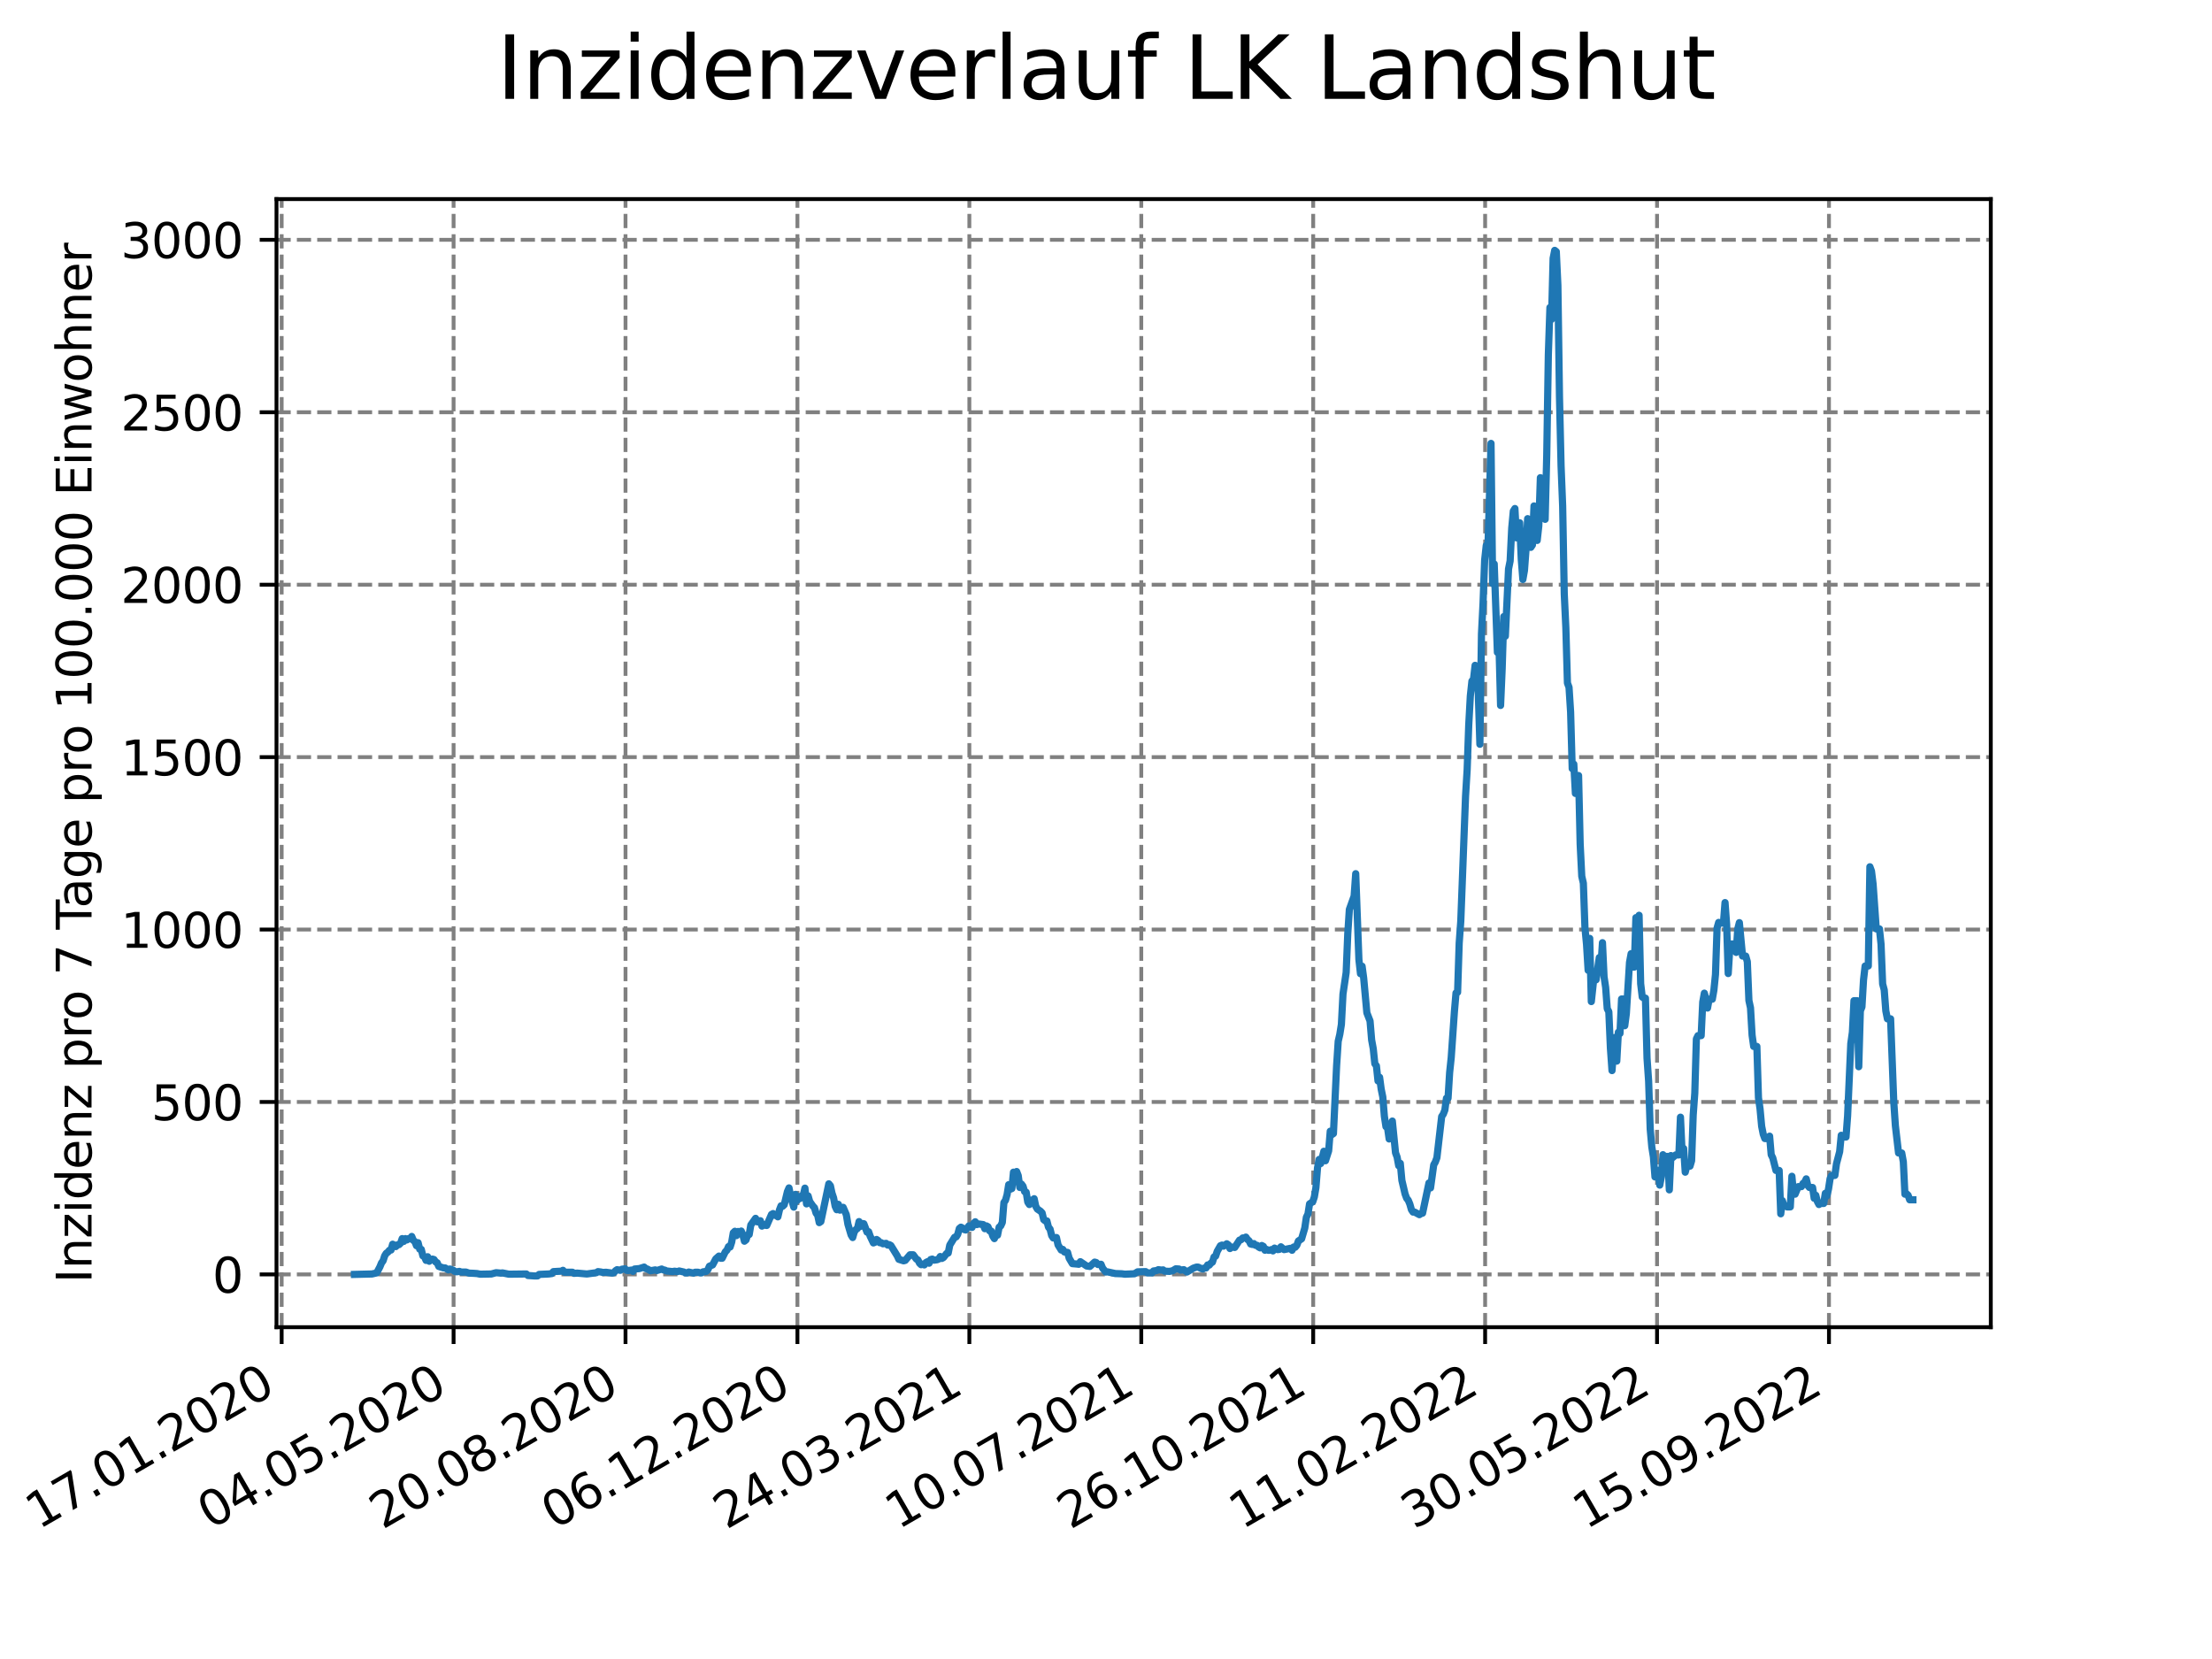 <?xml version="1.0" encoding="utf-8" standalone="no"?>
<!DOCTYPE svg PUBLIC "-//W3C//DTD SVG 1.1//EN"
  "http://www.w3.org/Graphics/SVG/1.1/DTD/svg11.dtd">
<svg xmlns:xlink="http://www.w3.org/1999/xlink" width="460.8pt" height="345.6pt" viewBox="0 0 460.8 345.6" xmlns="http://www.w3.org/2000/svg" version="1.1">
 <defs>
  <style type="text/css">*{stroke-linejoin: round; stroke-linecap: butt}</style>
 </defs>
 <g id="figure_1">
  <g id="patch_1">
   <path d="M 0 345.6 
L 460.8 345.6 
L 460.8 0 
L 0 0 
z
" style="fill: #ffffff"/>
  </g>
  <g id="axes_1">
   <g id="patch_2">
    <path d="M 57.6 276.48 
L 414.72 276.48 
L 414.72 41.472 
L 57.6 41.472 
z
" style="fill: #ffffff"/>
   </g>
   <g id="matplotlib.axis_1">
    <g id="xtick_1">
     <g id="line2d_1">
      <path d="M 58.675 276.48 
L 58.675 41.472 
" clip-path="url(#p34fa5a4a19)" style="fill: none; stroke-dasharray: 2.96,1.28; stroke-dashoffset: 0; stroke: #808080; stroke-width: 0.8"/>
     </g>
     <g id="line2d_2">
      <defs>
       <path id="m445432dfaf" d="M 0 0 
L 0 3.5 
" style="stroke: #000000; stroke-width: 0.8"/>
      </defs>
      <g>
       <use xlink:href="#m445432dfaf" x="58.675" y="276.48" style="stroke: #000000; stroke-width: 0.8"/>
      </g>
     </g>
     <g id="text_1">
      <!-- 17.01.2020 -->
      <g transform="translate(8.05 318.689) rotate(-30) scale(0.1 -0.1)">
       <defs>
        <path id="DejaVuSans-31" d="M 794 531 
L 1825 531 
L 1825 4091 
L 703 3866 
L 703 4441 
L 1819 4666 
L 2450 4666 
L 2450 531 
L 3481 531 
L 3481 0 
L 794 0 
L 794 531 
z
" transform="scale(0.016)"/>
        <path id="DejaVuSans-37" d="M 525 4666 
L 3525 4666 
L 3525 4397 
L 1831 0 
L 1172 0 
L 2766 4134 
L 525 4134 
L 525 4666 
z
" transform="scale(0.016)"/>
        <path id="DejaVuSans-2e" d="M 684 794 
L 1344 794 
L 1344 0 
L 684 0 
L 684 794 
z
" transform="scale(0.016)"/>
        <path id="DejaVuSans-30" d="M 2034 4250 
Q 1547 4250 1301 3770 
Q 1056 3291 1056 2328 
Q 1056 1369 1301 889 
Q 1547 409 2034 409 
Q 2525 409 2770 889 
Q 3016 1369 3016 2328 
Q 3016 3291 2770 3770 
Q 2525 4250 2034 4250 
z
M 2034 4750 
Q 2819 4750 3233 4129 
Q 3647 3509 3647 2328 
Q 3647 1150 3233 529 
Q 2819 -91 2034 -91 
Q 1250 -91 836 529 
Q 422 1150 422 2328 
Q 422 3509 836 4129 
Q 1250 4750 2034 4750 
z
" transform="scale(0.016)"/>
        <path id="DejaVuSans-32" d="M 1228 531 
L 3431 531 
L 3431 0 
L 469 0 
L 469 531 
Q 828 903 1448 1529 
Q 2069 2156 2228 2338 
Q 2531 2678 2651 2914 
Q 2772 3150 2772 3378 
Q 2772 3750 2511 3984 
Q 2250 4219 1831 4219 
Q 1534 4219 1204 4116 
Q 875 4013 500 3803 
L 500 4441 
Q 881 4594 1212 4672 
Q 1544 4750 1819 4750 
Q 2544 4750 2975 4387 
Q 3406 4025 3406 3419 
Q 3406 3131 3298 2873 
Q 3191 2616 2906 2266 
Q 2828 2175 2409 1742 
Q 1991 1309 1228 531 
z
" transform="scale(0.016)"/>
       </defs>
       <use xlink:href="#DejaVuSans-31"/>
       <use xlink:href="#DejaVuSans-37" x="63.623"/>
       <use xlink:href="#DejaVuSans-2e" x="127.246"/>
       <use xlink:href="#DejaVuSans-30" x="159.033"/>
       <use xlink:href="#DejaVuSans-31" x="222.656"/>
       <use xlink:href="#DejaVuSans-2e" x="286.279"/>
       <use xlink:href="#DejaVuSans-32" x="318.066"/>
       <use xlink:href="#DejaVuSans-30" x="381.689"/>
       <use xlink:href="#DejaVuSans-32" x="445.312"/>
       <use xlink:href="#DejaVuSans-30" x="508.936"/>
      </g>
     </g>
    </g>
    <g id="xtick_2">
     <g id="line2d_3">
      <path d="M 94.49 276.48 
L 94.49 41.472 
" clip-path="url(#p34fa5a4a19)" style="fill: none; stroke-dasharray: 2.96,1.28; stroke-dashoffset: 0; stroke: #808080; stroke-width: 0.8"/>
     </g>
     <g id="line2d_4">
      <g>
       <use xlink:href="#m445432dfaf" x="94.49" y="276.48" style="stroke: #000000; stroke-width: 0.8"/>
      </g>
     </g>
     <g id="text_2">
      <!-- 04.05.2020 -->
      <g transform="translate(43.865 318.689) rotate(-30) scale(0.1 -0.1)">
       <defs>
        <path id="DejaVuSans-34" d="M 2419 4116 
L 825 1625 
L 2419 1625 
L 2419 4116 
z
M 2253 4666 
L 3047 4666 
L 3047 1625 
L 3713 1625 
L 3713 1100 
L 3047 1100 
L 3047 0 
L 2419 0 
L 2419 1100 
L 313 1100 
L 313 1709 
L 2253 4666 
z
" transform="scale(0.016)"/>
        <path id="DejaVuSans-35" d="M 691 4666 
L 3169 4666 
L 3169 4134 
L 1269 4134 
L 1269 2991 
Q 1406 3038 1543 3061 
Q 1681 3084 1819 3084 
Q 2600 3084 3056 2656 
Q 3513 2228 3513 1497 
Q 3513 744 3044 326 
Q 2575 -91 1722 -91 
Q 1428 -91 1123 -41 
Q 819 9 494 109 
L 494 744 
Q 775 591 1075 516 
Q 1375 441 1709 441 
Q 2250 441 2565 725 
Q 2881 1009 2881 1497 
Q 2881 1984 2565 2268 
Q 2250 2553 1709 2553 
Q 1456 2553 1204 2497 
Q 953 2441 691 2322 
L 691 4666 
z
" transform="scale(0.016)"/>
       </defs>
       <use xlink:href="#DejaVuSans-30"/>
       <use xlink:href="#DejaVuSans-34" x="63.623"/>
       <use xlink:href="#DejaVuSans-2e" x="127.246"/>
       <use xlink:href="#DejaVuSans-30" x="159.033"/>
       <use xlink:href="#DejaVuSans-35" x="222.656"/>
       <use xlink:href="#DejaVuSans-2e" x="286.279"/>
       <use xlink:href="#DejaVuSans-32" x="318.066"/>
       <use xlink:href="#DejaVuSans-30" x="381.689"/>
       <use xlink:href="#DejaVuSans-32" x="445.312"/>
       <use xlink:href="#DejaVuSans-30" x="508.936"/>
      </g>
     </g>
    </g>
    <g id="xtick_3">
     <g id="line2d_5">
      <path d="M 130.305 276.48 
L 130.305 41.472 
" clip-path="url(#p34fa5a4a19)" style="fill: none; stroke-dasharray: 2.96,1.28; stroke-dashoffset: 0; stroke: #808080; stroke-width: 0.8"/>
     </g>
     <g id="line2d_6">
      <g>
       <use xlink:href="#m445432dfaf" x="130.305" y="276.48" style="stroke: #000000; stroke-width: 0.8"/>
      </g>
     </g>
     <g id="text_3">
      <!-- 20.08.2020 -->
      <g transform="translate(79.679 318.689) rotate(-30) scale(0.1 -0.1)">
       <defs>
        <path id="DejaVuSans-38" d="M 2034 2216 
Q 1584 2216 1326 1975 
Q 1069 1734 1069 1313 
Q 1069 891 1326 650 
Q 1584 409 2034 409 
Q 2484 409 2743 651 
Q 3003 894 3003 1313 
Q 3003 1734 2745 1975 
Q 2488 2216 2034 2216 
z
M 1403 2484 
Q 997 2584 770 2862 
Q 544 3141 544 3541 
Q 544 4100 942 4425 
Q 1341 4750 2034 4750 
Q 2731 4750 3128 4425 
Q 3525 4100 3525 3541 
Q 3525 3141 3298 2862 
Q 3072 2584 2669 2484 
Q 3125 2378 3379 2068 
Q 3634 1759 3634 1313 
Q 3634 634 3220 271 
Q 2806 -91 2034 -91 
Q 1263 -91 848 271 
Q 434 634 434 1313 
Q 434 1759 690 2068 
Q 947 2378 1403 2484 
z
M 1172 3481 
Q 1172 3119 1398 2916 
Q 1625 2713 2034 2713 
Q 2441 2713 2670 2916 
Q 2900 3119 2900 3481 
Q 2900 3844 2670 4047 
Q 2441 4250 2034 4250 
Q 1625 4250 1398 4047 
Q 1172 3844 1172 3481 
z
" transform="scale(0.016)"/>
       </defs>
       <use xlink:href="#DejaVuSans-32"/>
       <use xlink:href="#DejaVuSans-30" x="63.623"/>
       <use xlink:href="#DejaVuSans-2e" x="127.246"/>
       <use xlink:href="#DejaVuSans-30" x="159.033"/>
       <use xlink:href="#DejaVuSans-38" x="222.656"/>
       <use xlink:href="#DejaVuSans-2e" x="286.279"/>
       <use xlink:href="#DejaVuSans-32" x="318.066"/>
       <use xlink:href="#DejaVuSans-30" x="381.689"/>
       <use xlink:href="#DejaVuSans-32" x="445.312"/>
       <use xlink:href="#DejaVuSans-30" x="508.936"/>
      </g>
     </g>
    </g>
    <g id="xtick_4">
     <g id="line2d_7">
      <path d="M 166.119 276.48 
L 166.119 41.472 
" clip-path="url(#p34fa5a4a19)" style="fill: none; stroke-dasharray: 2.96,1.28; stroke-dashoffset: 0; stroke: #808080; stroke-width: 0.8"/>
     </g>
     <g id="line2d_8">
      <g>
       <use xlink:href="#m445432dfaf" x="166.119" y="276.48" style="stroke: #000000; stroke-width: 0.8"/>
      </g>
     </g>
     <g id="text_4">
      <!-- 06.12.2020 -->
      <g transform="translate(115.494 318.689) rotate(-30) scale(0.1 -0.1)">
       <defs>
        <path id="DejaVuSans-36" d="M 2113 2584 
Q 1688 2584 1439 2293 
Q 1191 2003 1191 1497 
Q 1191 994 1439 701 
Q 1688 409 2113 409 
Q 2538 409 2786 701 
Q 3034 994 3034 1497 
Q 3034 2003 2786 2293 
Q 2538 2584 2113 2584 
z
M 3366 4563 
L 3366 3988 
Q 3128 4100 2886 4159 
Q 2644 4219 2406 4219 
Q 1781 4219 1451 3797 
Q 1122 3375 1075 2522 
Q 1259 2794 1537 2939 
Q 1816 3084 2150 3084 
Q 2853 3084 3261 2657 
Q 3669 2231 3669 1497 
Q 3669 778 3244 343 
Q 2819 -91 2113 -91 
Q 1303 -91 875 529 
Q 447 1150 447 2328 
Q 447 3434 972 4092 
Q 1497 4750 2381 4750 
Q 2619 4750 2861 4703 
Q 3103 4656 3366 4563 
z
" transform="scale(0.016)"/>
       </defs>
       <use xlink:href="#DejaVuSans-30"/>
       <use xlink:href="#DejaVuSans-36" x="63.623"/>
       <use xlink:href="#DejaVuSans-2e" x="127.246"/>
       <use xlink:href="#DejaVuSans-31" x="159.033"/>
       <use xlink:href="#DejaVuSans-32" x="222.656"/>
       <use xlink:href="#DejaVuSans-2e" x="286.279"/>
       <use xlink:href="#DejaVuSans-32" x="318.066"/>
       <use xlink:href="#DejaVuSans-30" x="381.689"/>
       <use xlink:href="#DejaVuSans-32" x="445.312"/>
       <use xlink:href="#DejaVuSans-30" x="508.936"/>
      </g>
     </g>
    </g>
    <g id="xtick_5">
     <g id="line2d_9">
      <path d="M 201.934 276.48 
L 201.934 41.472 
" clip-path="url(#p34fa5a4a19)" style="fill: none; stroke-dasharray: 2.96,1.28; stroke-dashoffset: 0; stroke: #808080; stroke-width: 0.8"/>
     </g>
     <g id="line2d_10">
      <g>
       <use xlink:href="#m445432dfaf" x="201.934" y="276.48" style="stroke: #000000; stroke-width: 0.8"/>
      </g>
     </g>
     <g id="text_5">
      <!-- 24.03.2021 -->
      <g transform="translate(151.309 318.689) rotate(-30) scale(0.1 -0.1)">
       <defs>
        <path id="DejaVuSans-33" d="M 2597 2516 
Q 3050 2419 3304 2112 
Q 3559 1806 3559 1356 
Q 3559 666 3084 287 
Q 2609 -91 1734 -91 
Q 1441 -91 1130 -33 
Q 819 25 488 141 
L 488 750 
Q 750 597 1062 519 
Q 1375 441 1716 441 
Q 2309 441 2620 675 
Q 2931 909 2931 1356 
Q 2931 1769 2642 2001 
Q 2353 2234 1838 2234 
L 1294 2234 
L 1294 2753 
L 1863 2753 
Q 2328 2753 2575 2939 
Q 2822 3125 2822 3475 
Q 2822 3834 2567 4026 
Q 2313 4219 1838 4219 
Q 1578 4219 1281 4162 
Q 984 4106 628 3988 
L 628 4550 
Q 988 4650 1302 4700 
Q 1616 4750 1894 4750 
Q 2613 4750 3031 4423 
Q 3450 4097 3450 3541 
Q 3450 3153 3228 2886 
Q 3006 2619 2597 2516 
z
" transform="scale(0.016)"/>
       </defs>
       <use xlink:href="#DejaVuSans-32"/>
       <use xlink:href="#DejaVuSans-34" x="63.623"/>
       <use xlink:href="#DejaVuSans-2e" x="127.246"/>
       <use xlink:href="#DejaVuSans-30" x="159.033"/>
       <use xlink:href="#DejaVuSans-33" x="222.656"/>
       <use xlink:href="#DejaVuSans-2e" x="286.279"/>
       <use xlink:href="#DejaVuSans-32" x="318.066"/>
       <use xlink:href="#DejaVuSans-30" x="381.689"/>
       <use xlink:href="#DejaVuSans-32" x="445.312"/>
       <use xlink:href="#DejaVuSans-31" x="508.936"/>
      </g>
     </g>
    </g>
    <g id="xtick_6">
     <g id="line2d_11">
      <path d="M 237.749 276.48 
L 237.749 41.472 
" clip-path="url(#p34fa5a4a19)" style="fill: none; stroke-dasharray: 2.96,1.28; stroke-dashoffset: 0; stroke: #808080; stroke-width: 0.8"/>
     </g>
     <g id="line2d_12">
      <g>
       <use xlink:href="#m445432dfaf" x="237.749" y="276.48" style="stroke: #000000; stroke-width: 0.8"/>
      </g>
     </g>
     <g id="text_6">
      <!-- 10.07.2021 -->
      <g transform="translate(187.124 318.689) rotate(-30) scale(0.1 -0.1)">
       <use xlink:href="#DejaVuSans-31"/>
       <use xlink:href="#DejaVuSans-30" x="63.623"/>
       <use xlink:href="#DejaVuSans-2e" x="127.246"/>
       <use xlink:href="#DejaVuSans-30" x="159.033"/>
       <use xlink:href="#DejaVuSans-37" x="222.656"/>
       <use xlink:href="#DejaVuSans-2e" x="286.279"/>
       <use xlink:href="#DejaVuSans-32" x="318.066"/>
       <use xlink:href="#DejaVuSans-30" x="381.689"/>
       <use xlink:href="#DejaVuSans-32" x="445.312"/>
       <use xlink:href="#DejaVuSans-31" x="508.936"/>
      </g>
     </g>
    </g>
    <g id="xtick_7">
     <g id="line2d_13">
      <path d="M 273.564 276.48 
L 273.564 41.472 
" clip-path="url(#p34fa5a4a19)" style="fill: none; stroke-dasharray: 2.96,1.28; stroke-dashoffset: 0; stroke: #808080; stroke-width: 0.8"/>
     </g>
     <g id="line2d_14">
      <g>
       <use xlink:href="#m445432dfaf" x="273.564" y="276.48" style="stroke: #000000; stroke-width: 0.8"/>
      </g>
     </g>
     <g id="text_7">
      <!-- 26.10.2021 -->
      <g transform="translate(222.939 318.689) rotate(-30) scale(0.1 -0.1)">
       <use xlink:href="#DejaVuSans-32"/>
       <use xlink:href="#DejaVuSans-36" x="63.623"/>
       <use xlink:href="#DejaVuSans-2e" x="127.246"/>
       <use xlink:href="#DejaVuSans-31" x="159.033"/>
       <use xlink:href="#DejaVuSans-30" x="222.656"/>
       <use xlink:href="#DejaVuSans-2e" x="286.279"/>
       <use xlink:href="#DejaVuSans-32" x="318.066"/>
       <use xlink:href="#DejaVuSans-30" x="381.689"/>
       <use xlink:href="#DejaVuSans-32" x="445.312"/>
       <use xlink:href="#DejaVuSans-31" x="508.936"/>
      </g>
     </g>
    </g>
    <g id="xtick_8">
     <g id="line2d_15">
      <path d="M 309.379 276.48 
L 309.379 41.472 
" clip-path="url(#p34fa5a4a19)" style="fill: none; stroke-dasharray: 2.96,1.28; stroke-dashoffset: 0; stroke: #808080; stroke-width: 0.8"/>
     </g>
     <g id="line2d_16">
      <g>
       <use xlink:href="#m445432dfaf" x="309.379" y="276.48" style="stroke: #000000; stroke-width: 0.8"/>
      </g>
     </g>
     <g id="text_8">
      <!-- 11.02.2022 -->
      <g transform="translate(258.753 318.689) rotate(-30) scale(0.1 -0.1)">
       <use xlink:href="#DejaVuSans-31"/>
       <use xlink:href="#DejaVuSans-31" x="63.623"/>
       <use xlink:href="#DejaVuSans-2e" x="127.246"/>
       <use xlink:href="#DejaVuSans-30" x="159.033"/>
       <use xlink:href="#DejaVuSans-32" x="222.656"/>
       <use xlink:href="#DejaVuSans-2e" x="286.279"/>
       <use xlink:href="#DejaVuSans-32" x="318.066"/>
       <use xlink:href="#DejaVuSans-30" x="381.689"/>
       <use xlink:href="#DejaVuSans-32" x="445.312"/>
       <use xlink:href="#DejaVuSans-32" x="508.936"/>
      </g>
     </g>
    </g>
    <g id="xtick_9">
     <g id="line2d_17">
      <path d="M 345.193 276.48 
L 345.193 41.472 
" clip-path="url(#p34fa5a4a19)" style="fill: none; stroke-dasharray: 2.96,1.28; stroke-dashoffset: 0; stroke: #808080; stroke-width: 0.8"/>
     </g>
     <g id="line2d_18">
      <g>
       <use xlink:href="#m445432dfaf" x="345.193" y="276.48" style="stroke: #000000; stroke-width: 0.8"/>
      </g>
     </g>
     <g id="text_9">
      <!-- 30.05.2022 -->
      <g transform="translate(294.568 318.689) rotate(-30) scale(0.1 -0.1)">
       <use xlink:href="#DejaVuSans-33"/>
       <use xlink:href="#DejaVuSans-30" x="63.623"/>
       <use xlink:href="#DejaVuSans-2e" x="127.246"/>
       <use xlink:href="#DejaVuSans-30" x="159.033"/>
       <use xlink:href="#DejaVuSans-35" x="222.656"/>
       <use xlink:href="#DejaVuSans-2e" x="286.279"/>
       <use xlink:href="#DejaVuSans-32" x="318.066"/>
       <use xlink:href="#DejaVuSans-30" x="381.689"/>
       <use xlink:href="#DejaVuSans-32" x="445.312"/>
       <use xlink:href="#DejaVuSans-32" x="508.936"/>
      </g>
     </g>
    </g>
    <g id="xtick_10">
     <g id="line2d_19">
      <path d="M 381.008 276.48 
L 381.008 41.472 
" clip-path="url(#p34fa5a4a19)" style="fill: none; stroke-dasharray: 2.96,1.28; stroke-dashoffset: 0; stroke: #808080; stroke-width: 0.8"/>
     </g>
     <g id="line2d_20">
      <g>
       <use xlink:href="#m445432dfaf" x="381.008" y="276.48" style="stroke: #000000; stroke-width: 0.8"/>
      </g>
     </g>
     <g id="text_10">
      <!-- 15.09.2022 -->
      <g transform="translate(330.383 318.689) rotate(-30) scale(0.1 -0.1)">
       <defs>
        <path id="DejaVuSans-39" d="M 703 97 
L 703 672 
Q 941 559 1184 500 
Q 1428 441 1663 441 
Q 2288 441 2617 861 
Q 2947 1281 2994 2138 
Q 2813 1869 2534 1725 
Q 2256 1581 1919 1581 
Q 1219 1581 811 2004 
Q 403 2428 403 3163 
Q 403 3881 828 4315 
Q 1253 4750 1959 4750 
Q 2769 4750 3195 4129 
Q 3622 3509 3622 2328 
Q 3622 1225 3098 567 
Q 2575 -91 1691 -91 
Q 1453 -91 1209 -44 
Q 966 3 703 97 
z
M 1959 2075 
Q 2384 2075 2632 2365 
Q 2881 2656 2881 3163 
Q 2881 3666 2632 3958 
Q 2384 4250 1959 4250 
Q 1534 4250 1286 3958 
Q 1038 3666 1038 3163 
Q 1038 2656 1286 2365 
Q 1534 2075 1959 2075 
z
" transform="scale(0.016)"/>
       </defs>
       <use xlink:href="#DejaVuSans-31"/>
       <use xlink:href="#DejaVuSans-35" x="63.623"/>
       <use xlink:href="#DejaVuSans-2e" x="127.246"/>
       <use xlink:href="#DejaVuSans-30" x="159.033"/>
       <use xlink:href="#DejaVuSans-39" x="222.656"/>
       <use xlink:href="#DejaVuSans-2e" x="286.279"/>
       <use xlink:href="#DejaVuSans-32" x="318.066"/>
       <use xlink:href="#DejaVuSans-30" x="381.689"/>
       <use xlink:href="#DejaVuSans-32" x="445.312"/>
       <use xlink:href="#DejaVuSans-32" x="508.936"/>
      </g>
     </g>
    </g>
   </g>
   <g id="matplotlib.axis_2">
    <g id="ytick_1">
     <g id="line2d_21">
      <path d="M 57.6 265.483 
L 414.72 265.483 
" clip-path="url(#p34fa5a4a19)" style="fill: none; stroke-dasharray: 2.96,1.28; stroke-dashoffset: 0; stroke: #808080; stroke-width: 0.8"/>
     </g>
     <g id="line2d_22">
      <defs>
       <path id="m3ce16e7457" d="M 0 0 
L -3.5 0 
" style="stroke: #000000; stroke-width: 0.8"/>
      </defs>
      <g>
       <use xlink:href="#m3ce16e7457" x="57.6" y="265.483" style="stroke: #000000; stroke-width: 0.8"/>
      </g>
     </g>
     <g id="text_11">
      <!-- 0 -->
      <g transform="translate(44.237 269.283) scale(0.1 -0.1)">
       <use xlink:href="#DejaVuSans-30"/>
      </g>
     </g>
    </g>
    <g id="ytick_2">
     <g id="line2d_23">
      <path d="M 57.6 229.563 
L 414.72 229.563 
" clip-path="url(#p34fa5a4a19)" style="fill: none; stroke-dasharray: 2.96,1.28; stroke-dashoffset: 0; stroke: #808080; stroke-width: 0.8"/>
     </g>
     <g id="line2d_24">
      <g>
       <use xlink:href="#m3ce16e7457" x="57.6" y="229.563" style="stroke: #000000; stroke-width: 0.8"/>
      </g>
     </g>
     <g id="text_12">
      <!-- 500 -->
      <g transform="translate(31.512 233.362) scale(0.1 -0.1)">
       <use xlink:href="#DejaVuSans-35"/>
       <use xlink:href="#DejaVuSans-30" x="63.623"/>
       <use xlink:href="#DejaVuSans-30" x="127.246"/>
      </g>
     </g>
    </g>
    <g id="ytick_3">
     <g id="line2d_25">
      <path d="M 57.6 193.642 
L 414.72 193.642 
" clip-path="url(#p34fa5a4a19)" style="fill: none; stroke-dasharray: 2.96,1.28; stroke-dashoffset: 0; stroke: #808080; stroke-width: 0.8"/>
     </g>
     <g id="line2d_26">
      <g>
       <use xlink:href="#m3ce16e7457" x="57.6" y="193.642" style="stroke: #000000; stroke-width: 0.8"/>
      </g>
     </g>
     <g id="text_13">
      <!-- 1000 -->
      <g transform="translate(25.15 197.441) scale(0.1 -0.1)">
       <use xlink:href="#DejaVuSans-31"/>
       <use xlink:href="#DejaVuSans-30" x="63.623"/>
       <use xlink:href="#DejaVuSans-30" x="127.246"/>
       <use xlink:href="#DejaVuSans-30" x="190.869"/>
      </g>
     </g>
    </g>
    <g id="ytick_4">
     <g id="line2d_27">
      <path d="M 57.6 157.721 
L 414.72 157.721 
" clip-path="url(#p34fa5a4a19)" style="fill: none; stroke-dasharray: 2.96,1.28; stroke-dashoffset: 0; stroke: #808080; stroke-width: 0.8"/>
     </g>
     <g id="line2d_28">
      <g>
       <use xlink:href="#m3ce16e7457" x="57.6" y="157.721" style="stroke: #000000; stroke-width: 0.8"/>
      </g>
     </g>
     <g id="text_14">
      <!-- 1500 -->
      <g transform="translate(25.15 161.521) scale(0.1 -0.1)">
       <use xlink:href="#DejaVuSans-31"/>
       <use xlink:href="#DejaVuSans-35" x="63.623"/>
       <use xlink:href="#DejaVuSans-30" x="127.246"/>
       <use xlink:href="#DejaVuSans-30" x="190.869"/>
      </g>
     </g>
    </g>
    <g id="ytick_5">
     <g id="line2d_29">
      <path d="M 57.6 121.801 
L 414.72 121.801 
" clip-path="url(#p34fa5a4a19)" style="fill: none; stroke-dasharray: 2.96,1.28; stroke-dashoffset: 0; stroke: #808080; stroke-width: 0.8"/>
     </g>
     <g id="line2d_30">
      <g>
       <use xlink:href="#m3ce16e7457" x="57.6" y="121.801" style="stroke: #000000; stroke-width: 0.8"/>
      </g>
     </g>
     <g id="text_15">
      <!-- 2000 -->
      <g transform="translate(25.15 125.6) scale(0.1 -0.1)">
       <use xlink:href="#DejaVuSans-32"/>
       <use xlink:href="#DejaVuSans-30" x="63.623"/>
       <use xlink:href="#DejaVuSans-30" x="127.246"/>
       <use xlink:href="#DejaVuSans-30" x="190.869"/>
      </g>
     </g>
    </g>
    <g id="ytick_6">
     <g id="line2d_31">
      <path d="M 57.6 85.88 
L 414.72 85.88 
" clip-path="url(#p34fa5a4a19)" style="fill: none; stroke-dasharray: 2.96,1.28; stroke-dashoffset: 0; stroke: #808080; stroke-width: 0.8"/>
     </g>
     <g id="line2d_32">
      <g>
       <use xlink:href="#m3ce16e7457" x="57.6" y="85.88" style="stroke: #000000; stroke-width: 0.8"/>
      </g>
     </g>
     <g id="text_16">
      <!-- 2500 -->
      <g transform="translate(25.15 89.679) scale(0.1 -0.1)">
       <use xlink:href="#DejaVuSans-32"/>
       <use xlink:href="#DejaVuSans-35" x="63.623"/>
       <use xlink:href="#DejaVuSans-30" x="127.246"/>
       <use xlink:href="#DejaVuSans-30" x="190.869"/>
      </g>
     </g>
    </g>
    <g id="ytick_7">
     <g id="line2d_33">
      <path d="M 57.6 49.959 
L 414.72 49.959 
" clip-path="url(#p34fa5a4a19)" style="fill: none; stroke-dasharray: 2.96,1.28; stroke-dashoffset: 0; stroke: #808080; stroke-width: 0.8"/>
     </g>
     <g id="line2d_34">
      <g>
       <use xlink:href="#m3ce16e7457" x="57.6" y="49.959" style="stroke: #000000; stroke-width: 0.8"/>
      </g>
     </g>
     <g id="text_17">
      <!-- 3000 -->
      <g transform="translate(25.15 53.759) scale(0.1 -0.1)">
       <use xlink:href="#DejaVuSans-33"/>
       <use xlink:href="#DejaVuSans-30" x="63.623"/>
       <use xlink:href="#DejaVuSans-30" x="127.246"/>
       <use xlink:href="#DejaVuSans-30" x="190.869"/>
      </g>
     </g>
    </g>
    <g id="text_18">
     <!-- Inzidenz pro 7 Tage pro 100.000 Einwohner -->
     <g transform="translate(19.07 267.301) rotate(-90) scale(0.1 -0.1)">
      <defs>
       <path id="DejaVuSans-49" d="M 628 4666 
L 1259 4666 
L 1259 0 
L 628 0 
L 628 4666 
z
" transform="scale(0.016)"/>
       <path id="DejaVuSans-6e" d="M 3513 2113 
L 3513 0 
L 2938 0 
L 2938 2094 
Q 2938 2591 2744 2837 
Q 2550 3084 2163 3084 
Q 1697 3084 1428 2787 
Q 1159 2491 1159 1978 
L 1159 0 
L 581 0 
L 581 3500 
L 1159 3500 
L 1159 2956 
Q 1366 3272 1645 3428 
Q 1925 3584 2291 3584 
Q 2894 3584 3203 3211 
Q 3513 2838 3513 2113 
z
" transform="scale(0.016)"/>
       <path id="DejaVuSans-7a" d="M 353 3500 
L 3084 3500 
L 3084 2975 
L 922 459 
L 3084 459 
L 3084 0 
L 275 0 
L 275 525 
L 2438 3041 
L 353 3041 
L 353 3500 
z
" transform="scale(0.016)"/>
       <path id="DejaVuSans-69" d="M 603 3500 
L 1178 3500 
L 1178 0 
L 603 0 
L 603 3500 
z
M 603 4863 
L 1178 4863 
L 1178 4134 
L 603 4134 
L 603 4863 
z
" transform="scale(0.016)"/>
       <path id="DejaVuSans-64" d="M 2906 2969 
L 2906 4863 
L 3481 4863 
L 3481 0 
L 2906 0 
L 2906 525 
Q 2725 213 2448 61 
Q 2172 -91 1784 -91 
Q 1150 -91 751 415 
Q 353 922 353 1747 
Q 353 2572 751 3078 
Q 1150 3584 1784 3584 
Q 2172 3584 2448 3432 
Q 2725 3281 2906 2969 
z
M 947 1747 
Q 947 1113 1208 752 
Q 1469 391 1925 391 
Q 2381 391 2643 752 
Q 2906 1113 2906 1747 
Q 2906 2381 2643 2742 
Q 2381 3103 1925 3103 
Q 1469 3103 1208 2742 
Q 947 2381 947 1747 
z
" transform="scale(0.016)"/>
       <path id="DejaVuSans-65" d="M 3597 1894 
L 3597 1613 
L 953 1613 
Q 991 1019 1311 708 
Q 1631 397 2203 397 
Q 2534 397 2845 478 
Q 3156 559 3463 722 
L 3463 178 
Q 3153 47 2828 -22 
Q 2503 -91 2169 -91 
Q 1331 -91 842 396 
Q 353 884 353 1716 
Q 353 2575 817 3079 
Q 1281 3584 2069 3584 
Q 2775 3584 3186 3129 
Q 3597 2675 3597 1894 
z
M 3022 2063 
Q 3016 2534 2758 2815 
Q 2500 3097 2075 3097 
Q 1594 3097 1305 2825 
Q 1016 2553 972 2059 
L 3022 2063 
z
" transform="scale(0.016)"/>
       <path id="DejaVuSans-20" transform="scale(0.016)"/>
       <path id="DejaVuSans-70" d="M 1159 525 
L 1159 -1331 
L 581 -1331 
L 581 3500 
L 1159 3500 
L 1159 2969 
Q 1341 3281 1617 3432 
Q 1894 3584 2278 3584 
Q 2916 3584 3314 3078 
Q 3713 2572 3713 1747 
Q 3713 922 3314 415 
Q 2916 -91 2278 -91 
Q 1894 -91 1617 61 
Q 1341 213 1159 525 
z
M 3116 1747 
Q 3116 2381 2855 2742 
Q 2594 3103 2138 3103 
Q 1681 3103 1420 2742 
Q 1159 2381 1159 1747 
Q 1159 1113 1420 752 
Q 1681 391 2138 391 
Q 2594 391 2855 752 
Q 3116 1113 3116 1747 
z
" transform="scale(0.016)"/>
       <path id="DejaVuSans-72" d="M 2631 2963 
Q 2534 3019 2420 3045 
Q 2306 3072 2169 3072 
Q 1681 3072 1420 2755 
Q 1159 2438 1159 1844 
L 1159 0 
L 581 0 
L 581 3500 
L 1159 3500 
L 1159 2956 
Q 1341 3275 1631 3429 
Q 1922 3584 2338 3584 
Q 2397 3584 2469 3576 
Q 2541 3569 2628 3553 
L 2631 2963 
z
" transform="scale(0.016)"/>
       <path id="DejaVuSans-6f" d="M 1959 3097 
Q 1497 3097 1228 2736 
Q 959 2375 959 1747 
Q 959 1119 1226 758 
Q 1494 397 1959 397 
Q 2419 397 2687 759 
Q 2956 1122 2956 1747 
Q 2956 2369 2687 2733 
Q 2419 3097 1959 3097 
z
M 1959 3584 
Q 2709 3584 3137 3096 
Q 3566 2609 3566 1747 
Q 3566 888 3137 398 
Q 2709 -91 1959 -91 
Q 1206 -91 779 398 
Q 353 888 353 1747 
Q 353 2609 779 3096 
Q 1206 3584 1959 3584 
z
" transform="scale(0.016)"/>
       <path id="DejaVuSans-54" d="M -19 4666 
L 3928 4666 
L 3928 4134 
L 2272 4134 
L 2272 0 
L 1638 0 
L 1638 4134 
L -19 4134 
L -19 4666 
z
" transform="scale(0.016)"/>
       <path id="DejaVuSans-61" d="M 2194 1759 
Q 1497 1759 1228 1600 
Q 959 1441 959 1056 
Q 959 750 1161 570 
Q 1363 391 1709 391 
Q 2188 391 2477 730 
Q 2766 1069 2766 1631 
L 2766 1759 
L 2194 1759 
z
M 3341 1997 
L 3341 0 
L 2766 0 
L 2766 531 
Q 2569 213 2275 61 
Q 1981 -91 1556 -91 
Q 1019 -91 701 211 
Q 384 513 384 1019 
Q 384 1609 779 1909 
Q 1175 2209 1959 2209 
L 2766 2209 
L 2766 2266 
Q 2766 2663 2505 2880 
Q 2244 3097 1772 3097 
Q 1472 3097 1187 3025 
Q 903 2953 641 2809 
L 641 3341 
Q 956 3463 1253 3523 
Q 1550 3584 1831 3584 
Q 2591 3584 2966 3190 
Q 3341 2797 3341 1997 
z
" transform="scale(0.016)"/>
       <path id="DejaVuSans-67" d="M 2906 1791 
Q 2906 2416 2648 2759 
Q 2391 3103 1925 3103 
Q 1463 3103 1205 2759 
Q 947 2416 947 1791 
Q 947 1169 1205 825 
Q 1463 481 1925 481 
Q 2391 481 2648 825 
Q 2906 1169 2906 1791 
z
M 3481 434 
Q 3481 -459 3084 -895 
Q 2688 -1331 1869 -1331 
Q 1566 -1331 1297 -1286 
Q 1028 -1241 775 -1147 
L 775 -588 
Q 1028 -725 1275 -790 
Q 1522 -856 1778 -856 
Q 2344 -856 2625 -561 
Q 2906 -266 2906 331 
L 2906 616 
Q 2728 306 2450 153 
Q 2172 0 1784 0 
Q 1141 0 747 490 
Q 353 981 353 1791 
Q 353 2603 747 3093 
Q 1141 3584 1784 3584 
Q 2172 3584 2450 3431 
Q 2728 3278 2906 2969 
L 2906 3500 
L 3481 3500 
L 3481 434 
z
" transform="scale(0.016)"/>
       <path id="DejaVuSans-45" d="M 628 4666 
L 3578 4666 
L 3578 4134 
L 1259 4134 
L 1259 2753 
L 3481 2753 
L 3481 2222 
L 1259 2222 
L 1259 531 
L 3634 531 
L 3634 0 
L 628 0 
L 628 4666 
z
" transform="scale(0.016)"/>
       <path id="DejaVuSans-77" d="M 269 3500 
L 844 3500 
L 1563 769 
L 2278 3500 
L 2956 3500 
L 3675 769 
L 4391 3500 
L 4966 3500 
L 4050 0 
L 3372 0 
L 2619 2869 
L 1863 0 
L 1184 0 
L 269 3500 
z
" transform="scale(0.016)"/>
       <path id="DejaVuSans-68" d="M 3513 2113 
L 3513 0 
L 2938 0 
L 2938 2094 
Q 2938 2591 2744 2837 
Q 2550 3084 2163 3084 
Q 1697 3084 1428 2787 
Q 1159 2491 1159 1978 
L 1159 0 
L 581 0 
L 581 4863 
L 1159 4863 
L 1159 2956 
Q 1366 3272 1645 3428 
Q 1925 3584 2291 3584 
Q 2894 3584 3203 3211 
Q 3513 2838 3513 2113 
z
" transform="scale(0.016)"/>
      </defs>
      <use xlink:href="#DejaVuSans-49"/>
      <use xlink:href="#DejaVuSans-6e" x="29.492"/>
      <use xlink:href="#DejaVuSans-7a" x="92.871"/>
      <use xlink:href="#DejaVuSans-69" x="145.361"/>
      <use xlink:href="#DejaVuSans-64" x="173.145"/>
      <use xlink:href="#DejaVuSans-65" x="236.621"/>
      <use xlink:href="#DejaVuSans-6e" x="298.145"/>
      <use xlink:href="#DejaVuSans-7a" x="361.523"/>
      <use xlink:href="#DejaVuSans-20" x="414.014"/>
      <use xlink:href="#DejaVuSans-70" x="445.801"/>
      <use xlink:href="#DejaVuSans-72" x="509.277"/>
      <use xlink:href="#DejaVuSans-6f" x="548.141"/>
      <use xlink:href="#DejaVuSans-20" x="609.322"/>
      <use xlink:href="#DejaVuSans-37" x="641.109"/>
      <use xlink:href="#DejaVuSans-20" x="704.732"/>
      <use xlink:href="#DejaVuSans-54" x="736.52"/>
      <use xlink:href="#DejaVuSans-61" x="781.104"/>
      <use xlink:href="#DejaVuSans-67" x="842.383"/>
      <use xlink:href="#DejaVuSans-65" x="905.859"/>
      <use xlink:href="#DejaVuSans-20" x="967.383"/>
      <use xlink:href="#DejaVuSans-70" x="999.17"/>
      <use xlink:href="#DejaVuSans-72" x="1062.646"/>
      <use xlink:href="#DejaVuSans-6f" x="1101.51"/>
      <use xlink:href="#DejaVuSans-20" x="1162.691"/>
      <use xlink:href="#DejaVuSans-31" x="1194.479"/>
      <use xlink:href="#DejaVuSans-30" x="1258.102"/>
      <use xlink:href="#DejaVuSans-30" x="1321.725"/>
      <use xlink:href="#DejaVuSans-2e" x="1385.348"/>
      <use xlink:href="#DejaVuSans-30" x="1417.135"/>
      <use xlink:href="#DejaVuSans-30" x="1480.758"/>
      <use xlink:href="#DejaVuSans-30" x="1544.381"/>
      <use xlink:href="#DejaVuSans-20" x="1608.004"/>
      <use xlink:href="#DejaVuSans-45" x="1639.791"/>
      <use xlink:href="#DejaVuSans-69" x="1702.975"/>
      <use xlink:href="#DejaVuSans-6e" x="1730.758"/>
      <use xlink:href="#DejaVuSans-77" x="1794.137"/>
      <use xlink:href="#DejaVuSans-6f" x="1875.924"/>
      <use xlink:href="#DejaVuSans-68" x="1937.105"/>
      <use xlink:href="#DejaVuSans-6e" x="2000.484"/>
      <use xlink:href="#DejaVuSans-65" x="2063.863"/>
      <use xlink:href="#DejaVuSans-72" x="2125.387"/>
     </g>
    </g>
   </g>
   <g id="line2d_35">
    <path d="M 73.833 265.483 
L 77.481 265.393 
L 78.475 265.169 
L 79.139 263.911 
L 79.47 263.102 
L 79.802 262.653 
L 80.133 261.619 
L 80.465 261.08 
L 80.797 260.855 
L 81.128 260.451 
L 81.46 260.406 
L 81.792 259.193 
L 82.123 259.373 
L 82.455 259.687 
L 82.786 259.328 
L 83.118 259.283 
L 83.45 258.968 
L 83.781 258.025 
L 84.113 258.609 
L 84.445 258.025 
L 84.776 258.294 
L 85.108 258.025 
L 85.439 258.07 
L 85.771 257.576 
L 86.103 258.384 
L 86.434 258.654 
L 86.766 259.508 
L 87.097 258.879 
L 87.429 260.226 
L 87.761 260.271 
L 88.092 261.619 
L 88.424 261.799 
L 88.756 262.563 
L 89.087 261.799 
L 89.419 262.743 
L 89.75 262.383 
L 90.082 262.293 
L 90.414 262.383 
L 90.745 262.877 
L 91.077 263.057 
L 91.409 263.821 
L 92.403 264.135 
L 92.735 264.135 
L 93.398 264.54 
L 93.73 264.36 
L 94.393 264.585 
L 94.725 264.854 
L 95.056 264.944 
L 95.72 264.854 
L 96.051 264.989 
L 97.046 264.989 
L 97.709 265.214 
L 98.704 265.259 
L 99.367 265.304 
L 100.031 265.438 
L 102.352 265.393 
L 103.347 265.124 
L 104.342 265.214 
L 104.673 265.169 
L 106 265.438 
L 109.648 265.393 
L 109.979 265.708 
L 111.306 265.798 
L 111.969 265.798 
L 112.3 265.483 
L 114.29 265.393 
L 114.953 265.304 
L 115.285 264.899 
L 116.943 264.809 
L 117.275 264.63 
L 117.606 265.034 
L 119.264 265.034 
L 119.596 265.259 
L 120.259 265.214 
L 122.249 265.393 
L 124.239 265.124 
L 124.57 264.899 
L 125.234 264.989 
L 125.565 265.079 
L 126.228 265.034 
L 127.555 265.214 
L 127.887 265.124 
L 128.218 264.719 
L 128.55 264.495 
L 129.213 264.63 
L 129.545 264.405 
L 130.208 264.315 
L 130.539 264.63 
L 130.871 264.675 
L 131.534 264.585 
L 131.866 264.854 
L 132.198 264.36 
L 133.192 264.27 
L 134.187 263.956 
L 134.519 264.27 
L 134.851 264.36 
L 135.514 264.719 
L 136.509 264.54 
L 136.84 264.675 
L 137.835 264.36 
L 138.167 264.54 
L 138.498 264.585 
L 138.83 264.764 
L 140.156 264.899 
L 140.488 264.809 
L 141.151 264.899 
L 141.483 264.764 
L 142.478 264.989 
L 142.809 265.169 
L 143.141 265.169 
L 143.473 264.989 
L 144.467 265.214 
L 144.799 265.034 
L 145.462 265.034 
L 145.794 265.169 
L 146.126 265.169 
L 146.457 264.944 
L 147.12 264.854 
L 147.452 264.54 
L 147.784 263.776 
L 148.447 263.506 
L 149.11 262.248 
L 149.773 261.664 
L 150.105 262.114 
L 150.437 262.114 
L 151.1 260.766 
L 151.431 260.451 
L 151.763 259.687 
L 152.095 259.777 
L 152.426 258.744 
L 152.758 256.812 
L 153.09 256.497 
L 153.421 257.396 
L 153.753 256.542 
L 154.084 256.812 
L 154.416 256.452 
L 154.748 257.261 
L 155.079 258.564 
L 155.411 258.294 
L 155.743 257.261 
L 156.074 257.171 
L 156.406 255.194 
L 157.401 253.801 
L 157.732 254.52 
L 158.064 254.565 
L 158.395 254.296 
L 158.727 255.419 
L 159.059 255.059 
L 159.39 255.239 
L 159.722 255.284 
L 160.717 252.993 
L 161.048 252.813 
L 161.38 253.172 
L 161.712 253.127 
L 162.043 253.487 
L 162.375 252.049 
L 162.706 251.195 
L 163.038 251.285 
L 163.37 250.971 
L 164.033 248.23 
L 164.365 247.466 
L 164.696 249.174 
L 165.359 251.465 
L 165.691 248.814 
L 166.023 250.117 
L 166.354 249.668 
L 166.686 249.668 
L 167.018 249.084 
L 167.349 248.949 
L 167.681 247.511 
L 168.012 250.791 
L 168.344 249.129 
L 168.676 250.297 
L 169.339 251.24 
L 169.67 251.6 
L 170.002 252.723 
L 170.334 253.127 
L 170.665 254.7 
L 170.997 254.475 
L 172.655 246.613 
L 172.987 247.017 
L 173.318 248.545 
L 173.65 249.533 
L 173.982 251.285 
L 174.313 252.004 
L 174.645 250.881 
L 174.976 252.094 
L 175.308 251.6 
L 175.64 251.51 
L 176.303 253.038 
L 176.634 255.015 
L 177.298 257.261 
L 177.629 257.8 
L 177.961 256.632 
L 178.293 256.138 
L 178.624 255.913 
L 178.956 254.475 
L 179.287 255.464 
L 179.619 254.88 
L 179.951 254.925 
L 180.614 256.677 
L 180.946 256.587 
L 181.277 257.531 
L 181.94 258.923 
L 182.272 258.789 
L 182.604 258.205 
L 182.935 258.429 
L 183.267 258.879 
L 183.598 258.879 
L 183.93 259.103 
L 184.593 259.013 
L 184.925 259.373 
L 185.257 259.283 
L 185.588 259.463 
L 186.915 261.619 
L 187.246 262.338 
L 188.241 262.653 
L 188.573 262.563 
L 189.568 261.395 
L 190.231 261.395 
L 190.894 262.293 
L 191.226 262.473 
L 191.557 263.147 
L 191.889 263.461 
L 192.221 263.327 
L 192.552 263.506 
L 192.884 263.012 
L 193.215 262.832 
L 193.547 263.147 
L 193.879 262.383 
L 194.21 262.293 
L 194.542 262.518 
L 195.205 262.428 
L 195.537 262.293 
L 195.868 261.754 
L 196.2 262.158 
L 196.532 261.979 
L 197.195 261.125 
L 197.526 261.035 
L 197.858 259.373 
L 198.853 257.755 
L 199.185 257.665 
L 199.516 257.126 
L 199.848 255.913 
L 200.179 255.644 
L 200.511 255.823 
L 200.843 256.138 
L 201.174 256.228 
L 201.837 255.374 
L 202.169 255.644 
L 202.501 255.688 
L 202.832 254.835 
L 203.164 254.52 
L 203.496 255.104 
L 203.827 254.97 
L 204.822 255.104 
L 205.154 255.958 
L 205.485 255.374 
L 205.817 255.554 
L 206.149 256.407 
L 206.48 256.452 
L 206.812 257.486 
L 207.143 258.025 
L 207.475 257.081 
L 207.807 257.306 
L 208.138 255.644 
L 208.47 255.374 
L 208.801 254.655 
L 209.133 250.522 
L 209.465 250.027 
L 209.796 248.859 
L 210.128 246.792 
L 210.46 247.736 
L 210.791 247.601 
L 211.123 244.186 
L 211.454 245.759 
L 211.786 244.052 
L 212.118 244.905 
L 212.449 247.376 
L 212.781 246.658 
L 213.113 247.107 
L 213.444 248.23 
L 213.776 248.365 
L 214.107 250.432 
L 214.439 250.926 
L 214.771 250.027 
L 215.102 250.027 
L 215.434 249.713 
L 215.765 251.285 
L 216.097 251.869 
L 216.76 252.319 
L 217.092 252.678 
L 217.424 254.071 
L 217.755 254.341 
L 218.087 254.341 
L 218.418 255.644 
L 218.75 256.048 
L 219.082 257.396 
L 219.413 257.89 
L 220.077 257.8 
L 220.408 259.328 
L 221.071 260.406 
L 221.403 260.271 
L 221.735 260.811 
L 222.398 260.9 
L 222.729 262.114 
L 223.393 263.237 
L 224.388 263.327 
L 224.719 263.372 
L 225.051 262.832 
L 226.377 263.731 
L 227.04 263.821 
L 228.035 262.922 
L 228.367 263.012 
L 228.699 263.417 
L 229.362 263.372 
L 229.693 264.18 
L 230.357 264.989 
L 230.688 264.944 
L 232.346 265.304 
L 233.673 265.349 
L 234.336 265.438 
L 236.326 265.349 
L 236.989 264.944 
L 238.647 264.899 
L 238.979 265.169 
L 239.974 265.169 
L 240.305 264.764 
L 240.968 264.675 
L 241.3 264.495 
L 241.963 264.585 
L 242.295 264.54 
L 242.627 264.809 
L 243.621 264.854 
L 244.285 264.719 
L 244.948 264.315 
L 245.611 264.36 
L 245.943 264.585 
L 246.606 264.495 
L 247.269 264.989 
L 248.596 264.18 
L 249.259 263.956 
L 249.591 263.956 
L 250.254 264.27 
L 250.585 264.36 
L 250.917 264.135 
L 251.249 264.135 
L 251.58 263.506 
L 251.912 263.551 
L 252.243 263.147 
L 252.575 262.922 
L 252.907 261.844 
L 253.238 261.664 
L 253.57 260.676 
L 254.233 259.508 
L 254.565 259.373 
L 254.896 259.597 
L 255.56 259.103 
L 255.891 259.328 
L 256.223 260.092 
L 256.555 259.777 
L 257.218 259.867 
L 258.213 258.339 
L 258.544 258.25 
L 258.876 257.89 
L 259.207 257.89 
L 259.539 257.71 
L 259.871 258.205 
L 260.202 258.474 
L 260.534 259.148 
L 260.866 259.238 
L 261.197 259.058 
L 261.529 259.418 
L 261.86 259.418 
L 262.192 259.777 
L 262.524 259.957 
L 262.855 259.463 
L 263.187 259.642 
L 263.519 260.451 
L 263.85 260.271 
L 264.182 260.451 
L 264.513 260.451 
L 264.845 260.316 
L 265.177 260.586 
L 265.508 260.002 
L 266.171 260.316 
L 266.503 260.271 
L 266.835 259.732 
L 267.498 260.316 
L 268.824 260.047 
L 269.156 260.451 
L 269.488 259.777 
L 269.819 259.822 
L 270.151 259.418 
L 270.483 258.519 
L 271.146 258.07 
L 271.809 255.823 
L 272.141 253.577 
L 272.472 252.903 
L 272.804 250.791 
L 273.467 250.342 
L 273.799 249.353 
L 274.13 247.421 
L 274.462 243.288 
L 274.794 241.535 
L 275.125 242.389 
L 275.788 239.828 
L 276.12 241.805 
L 276.783 239.738 
L 277.115 235.65 
L 277.447 236.368 
L 277.778 236.144 
L 278.441 221.991 
L 278.773 216.914 
L 279.105 215.476 
L 279.436 213.409 
L 279.768 207.074 
L 280.431 202.581 
L 280.763 194.538 
L 281.094 189.461 
L 282.089 186.676 
L 282.421 182.003 
L 283.084 199.885 
L 283.416 202.85 
L 283.747 201.278 
L 284.079 203.749 
L 284.742 210.983 
L 285.405 212.69 
L 285.737 216.644 
L 286.069 218.441 
L 286.4 221.586 
L 286.732 222.036 
L 287.063 225.181 
L 287.395 224.417 
L 287.727 226.888 
L 288.058 228.506 
L 288.39 232.549 
L 288.722 234.706 
L 289.053 234.931 
L 289.385 237.267 
L 290.048 233.538 
L 290.711 240.143 
L 291.043 241.041 
L 291.374 242.838 
L 291.706 242.344 
L 292.038 245.894 
L 292.701 248.724 
L 293.033 249.623 
L 293.364 250.027 
L 293.696 250.836 
L 294.027 252.004 
L 294.359 252.498 
L 294.691 252.498 
L 295.354 252.858 
L 295.686 253.038 
L 296.017 252.813 
L 296.349 252.723 
L 297.675 246.433 
L 298.007 247.466 
L 298.67 242.659 
L 299.002 242.075 
L 299.333 241.176 
L 300.328 232.594 
L 300.66 232.1 
L 300.991 231.246 
L 301.323 228.775 
L 301.655 228.775 
L 301.986 223.429 
L 302.318 220.283 
L 302.981 210.713 
L 303.313 206.849 
L 303.644 206.714 
L 303.976 196.47 
L 304.308 191.887 
L 305.302 165.828 
L 305.634 160.346 
L 305.966 151.001 
L 306.297 144.98 
L 306.629 141.88 
L 306.961 141.476 
L 307.292 138.6 
L 307.624 139.499 
L 307.955 144.396 
L 308.287 155.045 
L 308.619 132.04 
L 308.95 125.57 
L 309.282 116.674 
L 309.614 113.619 
L 309.945 114.742 
L 310.608 92.367 
L 310.94 121.572 
L 311.272 117.483 
L 311.935 135.904 
L 312.266 134.511 
L 312.598 146.957 
L 312.93 139.274 
L 313.261 128.446 
L 313.593 132.535 
L 314.256 118.516 
L 314.588 116.854 
L 314.919 110.024 
L 315.251 106.475 
L 315.583 105.936 
L 315.914 112.046 
L 316.577 108.901 
L 316.909 116.494 
L 317.241 120.718 
L 317.572 118.831 
L 317.904 114.383 
L 318.236 108.047 
L 318.567 113.754 
L 318.899 114.023 
L 319.23 113.529 
L 319.562 105.397 
L 319.894 105.891 
L 320.225 112.585 
L 320.557 109.575 
L 320.889 99.511 
L 321.22 102.791 
L 321.552 101.038 
L 321.883 108.182 
L 322.215 94.793 
L 322.547 73.9 
L 322.878 64.061 
L 323.21 66.532 
L 323.541 53.817 
L 323.873 52.154 
L 324.205 52.424 
L 324.536 59.433 
L 324.868 82.662 
L 325.2 97.04 
L 325.531 105.442 
L 325.863 123.728 
L 326.194 130.737 
L 326.526 142.284 
L 326.858 143.183 
L 327.189 148.35 
L 327.521 160.122 
L 327.853 159.178 
L 328.184 165.289 
L 328.516 161.559 
L 328.847 161.559 
L 329.179 175.847 
L 329.511 182.542 
L 329.842 183.98 
L 330.174 193.28 
L 330.505 196.74 
L 330.837 202.132 
L 331.169 195.482 
L 331.5 208.646 
L 332.164 202.491 
L 332.495 204.108 
L 333.158 199.481 
L 333.49 201.458 
L 333.822 196.38 
L 334.153 203.479 
L 334.485 205.681 
L 334.817 210.129 
L 335.148 210.758 
L 335.48 218.351 
L 335.811 223.024 
L 336.143 218.711 
L 336.475 216.105 
L 336.806 221.047 
L 337.138 215.027 
L 337.469 215.296 
L 337.801 208.107 
L 338.133 208.107 
L 338.464 213.679 
L 338.796 211.163 
L 339.459 200.469 
L 339.791 198.672 
L 340.122 201.458 
L 340.454 201.458 
L 340.786 191.169 
L 341.117 191.708 
L 341.449 190.674 
L 341.781 204.917 
L 342.112 207.703 
L 342.444 207.928 
L 342.775 207.928 
L 343.107 220.463 
L 343.439 225.226 
L 343.77 235.2 
L 344.102 238.929 
L 344.433 240.996 
L 344.765 245.175 
L 345.097 245.175 
L 345.428 243.827 
L 345.76 246.882 
L 346.092 245.13 
L 346.423 240.547 
L 346.755 240.906 
L 347.418 240.906 
L 347.75 247.871 
L 348.081 240.727 
L 348.413 241.176 
L 349.076 240.592 
L 349.739 240.592 
L 350.071 232.729 
L 350.403 239.873 
L 350.734 239.244 
L 351.066 244.186 
L 351.397 242.928 
L 352.061 242.928 
L 352.392 241.805 
L 352.724 232.28 
L 353.056 227.697 
L 353.387 216.419 
L 353.719 215.745 
L 354.382 215.745 
L 354.714 208.736 
L 355.045 206.894 
L 355.377 208.062 
L 355.708 209.994 
L 356.04 208.152 
L 356.703 208.152 
L 357.035 206.265 
L 357.367 202.985 
L 357.698 193.325 
L 358.03 192.157 
L 358.361 192.292 
L 359.025 192.292 
L 359.356 188.023 
L 359.688 192.561 
L 360.02 202.806 
L 360.351 197.459 
L 360.683 196.65 
L 361.346 196.65 
L 361.678 198.402 
L 362.009 193.505 
L 362.341 192.202 
L 363.004 199.166 
L 363.667 199.166 
L 363.999 200.334 
L 364.331 208.422 
L 364.662 209.949 
L 364.994 215.656 
L 365.325 217.992 
L 365.989 217.992 
L 366.32 228.685 
L 366.652 231.022 
L 366.984 234.616 
L 367.315 236.279 
L 367.647 237.177 
L 368.31 237.177 
L 368.642 236.683 
L 368.973 240.547 
L 369.305 241.221 
L 369.968 243.827 
L 370.631 243.827 
L 370.963 252.858 
L 371.295 250.117 
L 371.626 251.106 
L 371.958 251.195 
L 372.289 251.42 
L 372.953 251.42 
L 373.284 245.04 
L 373.616 248.634 
L 373.948 248.769 
L 374.611 247.197 
L 375.274 247.197 
L 375.606 246.523 
L 375.937 246.298 
L 376.269 245.579 
L 376.6 246.972 
L 376.932 247.376 
L 377.595 247.376 
L 377.927 249.623 
L 378.259 248.994 
L 378.59 250.297 
L 378.922 250.926 
L 379.253 250.701 
L 379.917 250.701 
L 380.248 248.59 
L 380.58 249.129 
L 380.911 247.691 
L 381.243 245.534 
L 381.575 244.86 
L 382.238 244.86 
L 382.57 242.434 
L 383.233 239.918 
L 383.564 236.503 
L 383.896 236.863 
L 384.559 236.863 
L 384.891 232.46 
L 385.554 217.408 
L 385.886 215.027 
L 386.217 208.467 
L 386.881 208.467 
L 387.212 222.215 
L 387.544 210.578 
L 387.875 209.77 
L 388.207 204.108 
L 388.539 201.233 
L 389.202 201.233 
L 389.534 180.565 
L 389.865 181.464 
L 390.197 184.159 
L 390.86 193.505 
L 391.523 193.505 
L 391.855 196.695 
L 392.187 204.962 
L 392.518 206.22 
L 392.85 210.578 
L 393.181 212.241 
L 393.845 212.241 
L 394.508 229.584 
L 394.839 234.481 
L 395.503 240.188 
L 396.166 240.188 
L 396.498 242.03 
L 396.829 248.769 
L 397.161 248.679 
L 397.492 248.994 
L 397.824 249.937 
L 398.487 249.937 
L 398.487 249.937 
" clip-path="url(#p34fa5a4a19)" style="fill: none; stroke: #1f77b4; stroke-width: 1.5; stroke-linecap: square"/>
   </g>
   <g id="patch_3">
    <path d="M 57.6 276.48 
L 57.6 41.472 
" style="fill: none; stroke: #000000; stroke-width: 0.8; stroke-linejoin: miter; stroke-linecap: square"/>
   </g>
   <g id="patch_4">
    <path d="M 414.72 276.48 
L 414.72 41.472 
" style="fill: none; stroke: #000000; stroke-width: 0.8; stroke-linejoin: miter; stroke-linecap: square"/>
   </g>
   <g id="patch_5">
    <path d="M 57.6 276.48 
L 414.72 276.48 
" style="fill: none; stroke: #000000; stroke-width: 0.8; stroke-linejoin: miter; stroke-linecap: square"/>
   </g>
   <g id="patch_6">
    <path d="M 57.6 41.472 
L 414.72 41.472 
" style="fill: none; stroke: #000000; stroke-width: 0.8; stroke-linejoin: miter; stroke-linecap: square"/>
   </g>
  </g>
  <g id="text_19">
   <!-- Inzidenzverlauf LK Landshut -->
   <g transform="translate(103.478 20.589) scale(0.18 -0.18)">
    <defs>
     <path id="DejaVuSans-76" d="M 191 3500 
L 800 3500 
L 1894 563 
L 2988 3500 
L 3597 3500 
L 2284 0 
L 1503 0 
L 191 3500 
z
" transform="scale(0.016)"/>
     <path id="DejaVuSans-6c" d="M 603 4863 
L 1178 4863 
L 1178 0 
L 603 0 
L 603 4863 
z
" transform="scale(0.016)"/>
     <path id="DejaVuSans-75" d="M 544 1381 
L 544 3500 
L 1119 3500 
L 1119 1403 
Q 1119 906 1312 657 
Q 1506 409 1894 409 
Q 2359 409 2629 706 
Q 2900 1003 2900 1516 
L 2900 3500 
L 3475 3500 
L 3475 0 
L 2900 0 
L 2900 538 
Q 2691 219 2414 64 
Q 2138 -91 1772 -91 
Q 1169 -91 856 284 
Q 544 659 544 1381 
z
M 1991 3584 
L 1991 3584 
z
" transform="scale(0.016)"/>
     <path id="DejaVuSans-66" d="M 2375 4863 
L 2375 4384 
L 1825 4384 
Q 1516 4384 1395 4259 
Q 1275 4134 1275 3809 
L 1275 3500 
L 2222 3500 
L 2222 3053 
L 1275 3053 
L 1275 0 
L 697 0 
L 697 3053 
L 147 3053 
L 147 3500 
L 697 3500 
L 697 3744 
Q 697 4328 969 4595 
Q 1241 4863 1831 4863 
L 2375 4863 
z
" transform="scale(0.016)"/>
     <path id="DejaVuSans-4c" d="M 628 4666 
L 1259 4666 
L 1259 531 
L 3531 531 
L 3531 0 
L 628 0 
L 628 4666 
z
" transform="scale(0.016)"/>
     <path id="DejaVuSans-4b" d="M 628 4666 
L 1259 4666 
L 1259 2694 
L 3353 4666 
L 4166 4666 
L 1850 2491 
L 4331 0 
L 3500 0 
L 1259 2247 
L 1259 0 
L 628 0 
L 628 4666 
z
" transform="scale(0.016)"/>
     <path id="DejaVuSans-73" d="M 2834 3397 
L 2834 2853 
Q 2591 2978 2328 3040 
Q 2066 3103 1784 3103 
Q 1356 3103 1142 2972 
Q 928 2841 928 2578 
Q 928 2378 1081 2264 
Q 1234 2150 1697 2047 
L 1894 2003 
Q 2506 1872 2764 1633 
Q 3022 1394 3022 966 
Q 3022 478 2636 193 
Q 2250 -91 1575 -91 
Q 1294 -91 989 -36 
Q 684 19 347 128 
L 347 722 
Q 666 556 975 473 
Q 1284 391 1588 391 
Q 1994 391 2212 530 
Q 2431 669 2431 922 
Q 2431 1156 2273 1281 
Q 2116 1406 1581 1522 
L 1381 1569 
Q 847 1681 609 1914 
Q 372 2147 372 2553 
Q 372 3047 722 3315 
Q 1072 3584 1716 3584 
Q 2034 3584 2315 3537 
Q 2597 3491 2834 3397 
z
" transform="scale(0.016)"/>
     <path id="DejaVuSans-74" d="M 1172 4494 
L 1172 3500 
L 2356 3500 
L 2356 3053 
L 1172 3053 
L 1172 1153 
Q 1172 725 1289 603 
Q 1406 481 1766 481 
L 2356 481 
L 2356 0 
L 1766 0 
Q 1100 0 847 248 
Q 594 497 594 1153 
L 594 3053 
L 172 3053 
L 172 3500 
L 594 3500 
L 594 4494 
L 1172 4494 
z
" transform="scale(0.016)"/>
    </defs>
    <use xlink:href="#DejaVuSans-49"/>
    <use xlink:href="#DejaVuSans-6e" x="29.492"/>
    <use xlink:href="#DejaVuSans-7a" x="92.871"/>
    <use xlink:href="#DejaVuSans-69" x="145.361"/>
    <use xlink:href="#DejaVuSans-64" x="173.145"/>
    <use xlink:href="#DejaVuSans-65" x="236.621"/>
    <use xlink:href="#DejaVuSans-6e" x="298.145"/>
    <use xlink:href="#DejaVuSans-7a" x="361.523"/>
    <use xlink:href="#DejaVuSans-76" x="414.014"/>
    <use xlink:href="#DejaVuSans-65" x="473.193"/>
    <use xlink:href="#DejaVuSans-72" x="534.717"/>
    <use xlink:href="#DejaVuSans-6c" x="575.83"/>
    <use xlink:href="#DejaVuSans-61" x="603.613"/>
    <use xlink:href="#DejaVuSans-75" x="664.893"/>
    <use xlink:href="#DejaVuSans-66" x="728.271"/>
    <use xlink:href="#DejaVuSans-20" x="763.477"/>
    <use xlink:href="#DejaVuSans-4c" x="795.264"/>
    <use xlink:href="#DejaVuSans-4b" x="850.977"/>
    <use xlink:href="#DejaVuSans-20" x="916.553"/>
    <use xlink:href="#DejaVuSans-4c" x="948.34"/>
    <use xlink:href="#DejaVuSans-61" x="1004.053"/>
    <use xlink:href="#DejaVuSans-6e" x="1065.332"/>
    <use xlink:href="#DejaVuSans-64" x="1128.711"/>
    <use xlink:href="#DejaVuSans-73" x="1192.188"/>
    <use xlink:href="#DejaVuSans-68" x="1244.287"/>
    <use xlink:href="#DejaVuSans-75" x="1307.666"/>
    <use xlink:href="#DejaVuSans-74" x="1371.045"/>
   </g>
  </g>
 </g>
 <defs>
  <clipPath id="p34fa5a4a19">
   <rect x="57.6" y="41.472" width="357.12" height="235.008"/>
  </clipPath>
 </defs>
</svg>

